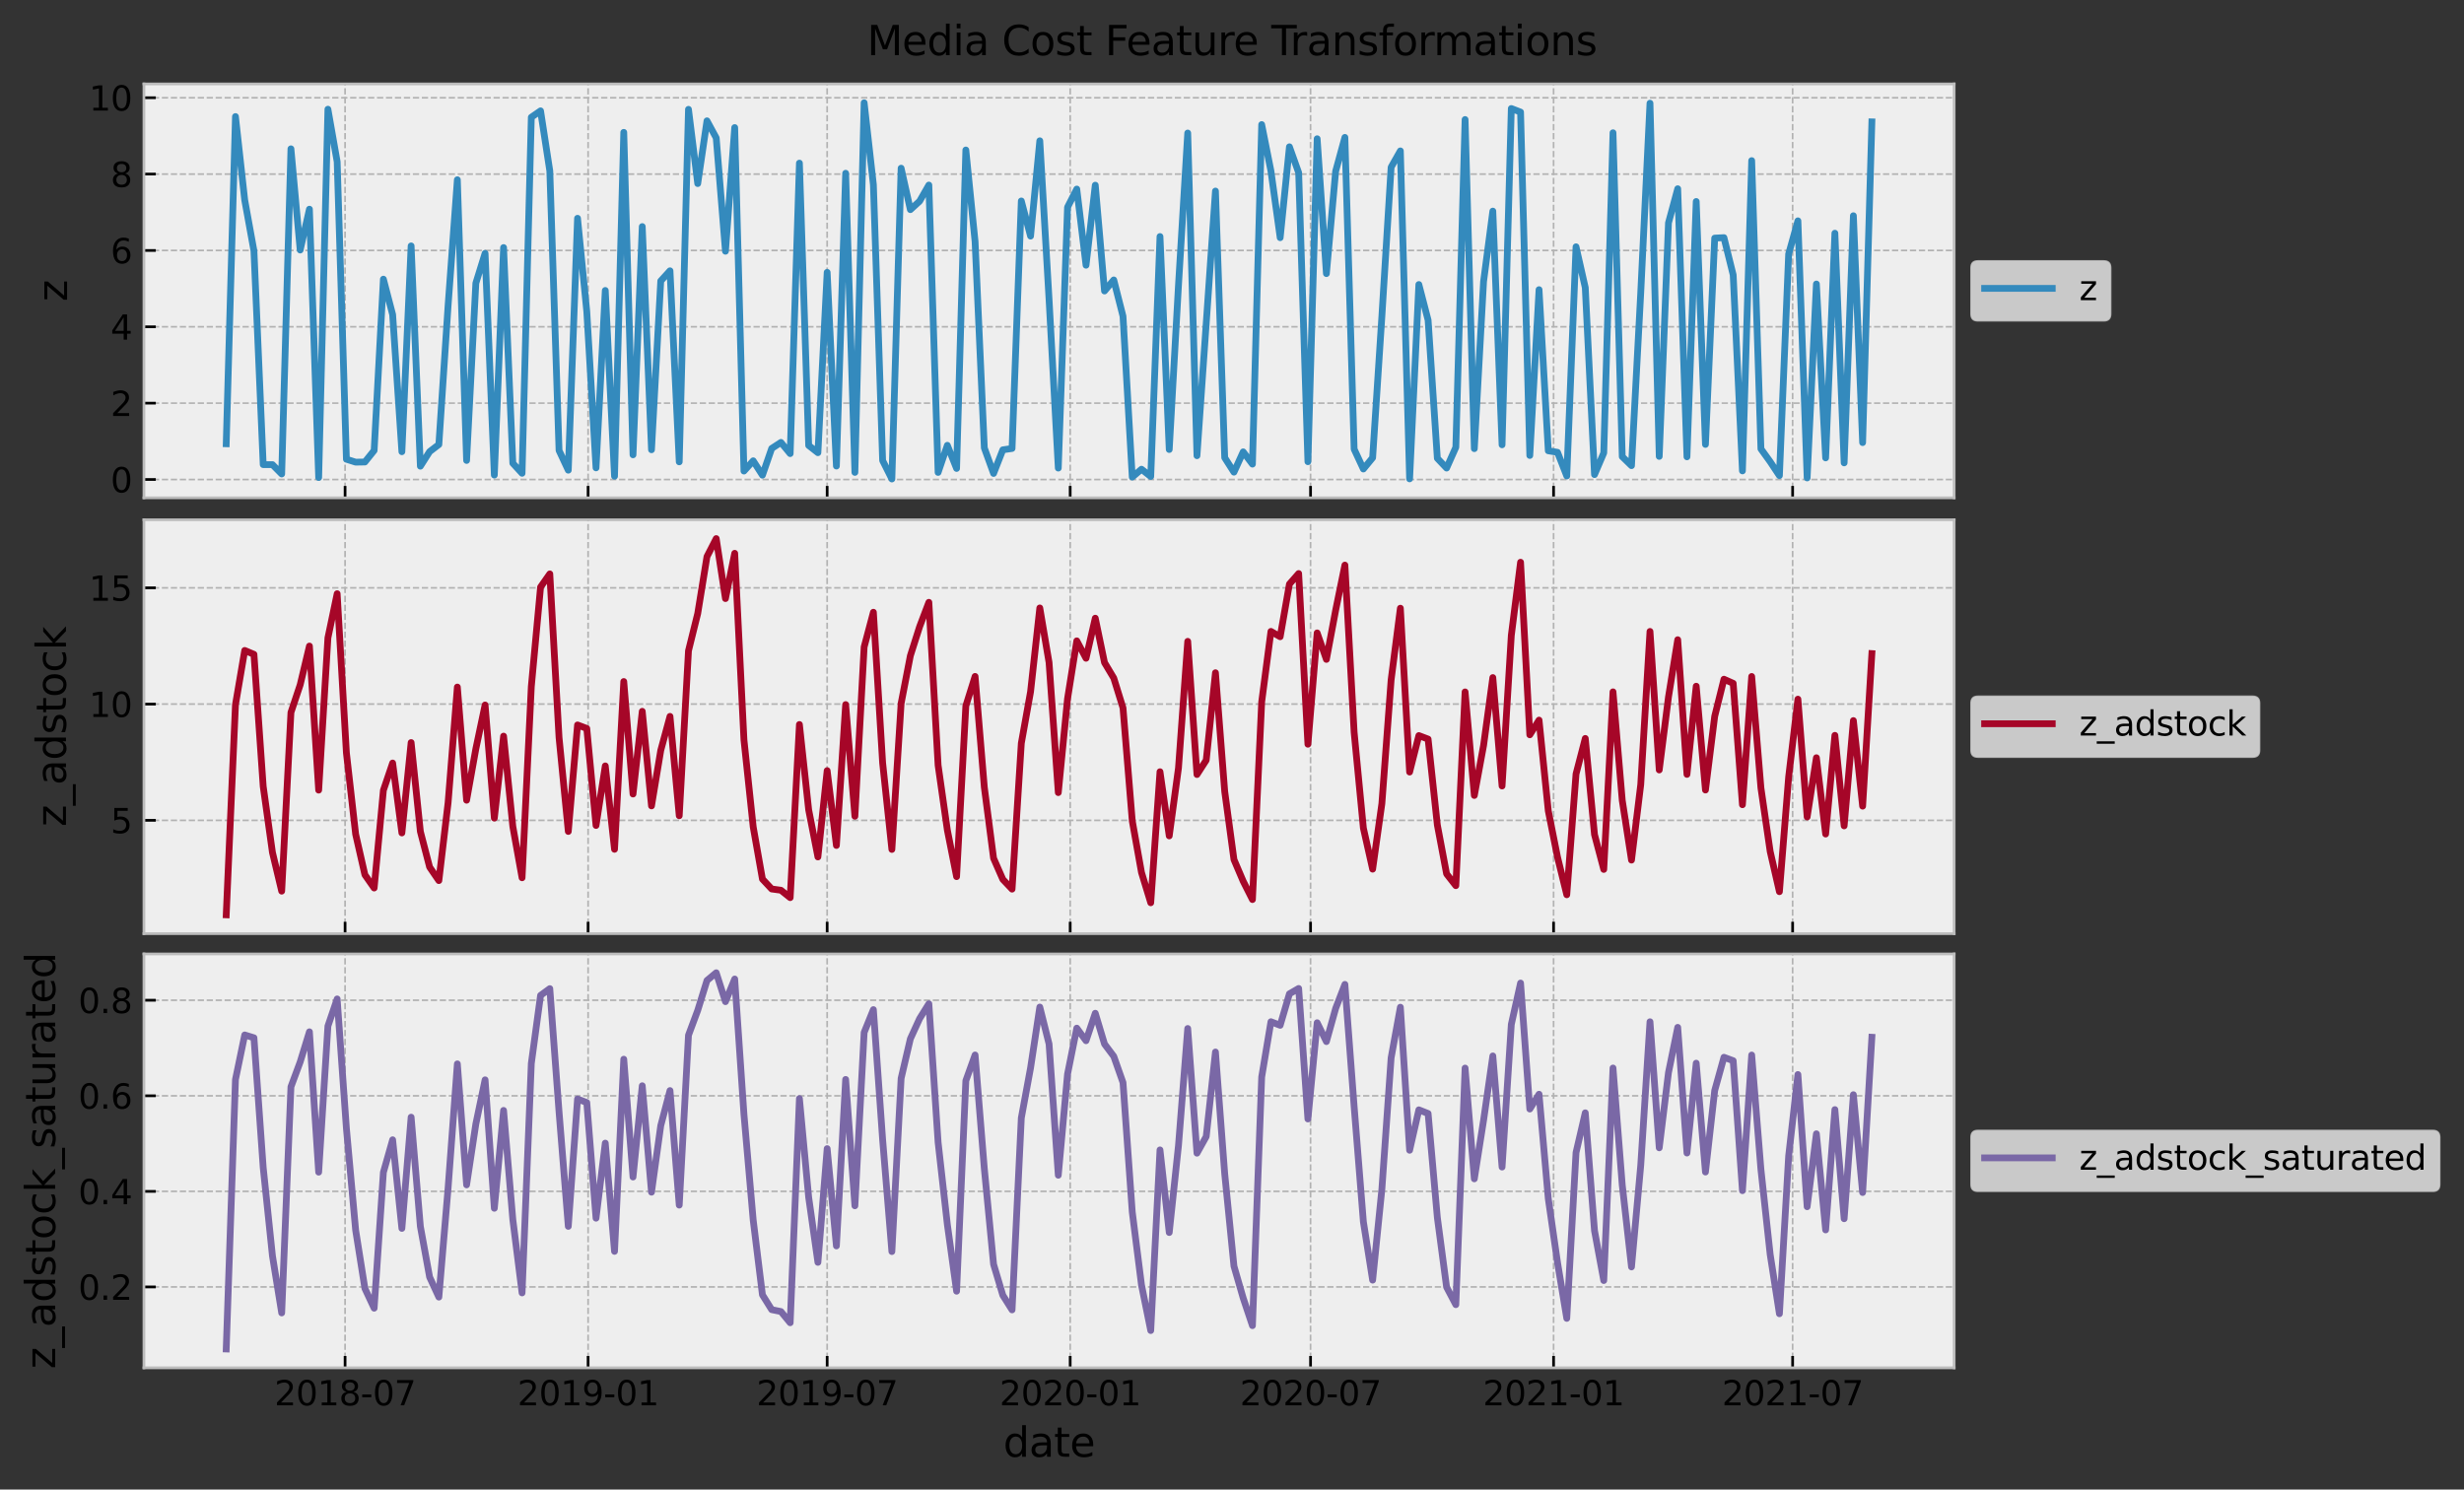 <?xml version="1.0" encoding="utf-8" standalone="no"?>
<!DOCTYPE svg PUBLIC "-//W3C//DTD SVG 1.1//EN"
  "http://www.w3.org/Graphics/SVG/1.1/DTD/svg11.dtd">
<svg xmlns:xlink="http://www.w3.org/1999/xlink" width="728.4pt" height="440.4pt" viewBox="0 0 728.4 440.4" xmlns="http://www.w3.org/2000/svg" version="1.1">
 <rect x="0" y="0" width="728.4" height="440.4" fill="#333333" stroke="none"/>
 <defs>
  <style type="text/css">*{stroke-linejoin: round; stroke-linecap: butt}</style>
 </defs>
 <g id="figure_1">
  <g id="patch_1">
   <path d="M 0 440.4 
L 728.4 440.4 
L 728.4 0 
L 0 0 
L 0 440.4 
z
" style="fill: none"/>
  </g>
  <g id="axes_1">
   <g id="patch_2">
    <path d="M 42.551 147.179 
L 577.681 147.179 
L 577.681 24.814 
L 42.551 24.814 
z
" style="fill: #eeeeee"/>
   </g>
   <g id="matplotlib.axis_1">
    <g id="xtick_1">
     <g id="line2d_1">
      <path d="M 102.014 147.179 
L 102.014 24.814 
" clip-path="url(#pcdb6c50b53)" style="fill: none; stroke-dasharray: 1.85,0.8; stroke-dashoffset: 0; stroke: #b2b2b2; stroke-width: 0.5"/>
     </g>
     <g id="line2d_2">
      <defs>
       <path id="m69b29962c4" d="M 0 0 
L 0 -3.5 
" style="stroke: #000000; stroke-width: 0.8"/>
      </defs>
      <g>
       <use xlink:href="#m69b29962c4" x="102.014" y="147.179" style="stroke: #000000; stroke-width: 0.8"/>
      </g>
     </g>
    </g>
    <g id="xtick_2">
     <g id="line2d_3">
      <path d="M 173.854 147.179 
L 173.854 24.814 
" clip-path="url(#pcdb6c50b53)" style="fill: none; stroke-dasharray: 1.85,0.8; stroke-dashoffset: 0; stroke: #b2b2b2; stroke-width: 0.5"/>
     </g>
     <g id="line2d_4">
      <g>
       <use xlink:href="#m69b29962c4" x="173.854" y="147.179" style="stroke: #000000; stroke-width: 0.8"/>
      </g>
     </g>
    </g>
    <g id="xtick_3">
     <g id="line2d_5">
      <path d="M 244.523 147.179 
L 244.523 24.814 
" clip-path="url(#pcdb6c50b53)" style="fill: none; stroke-dasharray: 1.85,0.8; stroke-dashoffset: 0; stroke: #b2b2b2; stroke-width: 0.5"/>
     </g>
     <g id="line2d_6">
      <g>
       <use xlink:href="#m69b29962c4" x="244.523" y="147.179" style="stroke: #000000; stroke-width: 0.8"/>
      </g>
     </g>
    </g>
    <g id="xtick_4">
     <g id="line2d_7">
      <path d="M 316.363 147.179 
L 316.363 24.814 
" clip-path="url(#pcdb6c50b53)" style="fill: none; stroke-dasharray: 1.85,0.8; stroke-dashoffset: 0; stroke: #b2b2b2; stroke-width: 0.5"/>
     </g>
     <g id="line2d_8">
      <g>
       <use xlink:href="#m69b29962c4" x="316.363" y="147.179" style="stroke: #000000; stroke-width: 0.8"/>
      </g>
     </g>
    </g>
    <g id="xtick_5">
     <g id="line2d_9">
      <path d="M 387.422 147.179 
L 387.422 24.814 
" clip-path="url(#pcdb6c50b53)" style="fill: none; stroke-dasharray: 1.85,0.8; stroke-dashoffset: 0; stroke: #b2b2b2; stroke-width: 0.5"/>
     </g>
     <g id="line2d_10">
      <g>
       <use xlink:href="#m69b29962c4" x="387.422" y="147.179" style="stroke: #000000; stroke-width: 0.8"/>
      </g>
     </g>
    </g>
    <g id="xtick_6">
     <g id="line2d_11">
      <path d="M 459.262 147.179 
L 459.262 24.814 
" clip-path="url(#pcdb6c50b53)" style="fill: none; stroke-dasharray: 1.85,0.8; stroke-dashoffset: 0; stroke: #b2b2b2; stroke-width: 0.5"/>
     </g>
     <g id="line2d_12">
      <g>
       <use xlink:href="#m69b29962c4" x="459.262" y="147.179" style="stroke: #000000; stroke-width: 0.8"/>
      </g>
     </g>
    </g>
    <g id="xtick_7">
     <g id="line2d_13">
      <path d="M 529.931 147.179 
L 529.931 24.814 
" clip-path="url(#pcdb6c50b53)" style="fill: none; stroke-dasharray: 1.85,0.8; stroke-dashoffset: 0; stroke: #b2b2b2; stroke-width: 0.5"/>
     </g>
     <g id="line2d_14">
      <g>
       <use xlink:href="#m69b29962c4" x="529.931" y="147.179" style="stroke: #000000; stroke-width: 0.8"/>
      </g>
     </g>
    </g>
   </g>
   <g id="matplotlib.axis_2">
    <g id="ytick_1">
     <g id="line2d_15">
      <path d="M 42.551 141.773 
L 577.681 141.773 
" clip-path="url(#pcdb6c50b53)" style="fill: none; stroke-dasharray: 1.85,0.8; stroke-dashoffset: 0; stroke: #b2b2b2; stroke-width: 0.5"/>
     </g>
     <g id="line2d_16">
      <defs>
       <path id="maa20c56d18" d="M 0 0 
L 3.5 0 
" style="stroke: #000000; stroke-width: 0.8"/>
      </defs>
      <g>
       <use xlink:href="#maa20c56d18" x="42.551" y="141.773" style="stroke: #000000; stroke-width: 0.8"/>
      </g>
     </g>
     <g id="text_1">
      <!-- 0 -->
      <g transform="translate(32.688 145.572)scale(0.1 -0.1)">
       <defs>
        <path id="DejaVuSans-30" d="M 2034 4250 
Q 1547 4250 1301 3770 
Q 1056 3291 1056 2328 
Q 1056 1369 1301 889 
Q 1547 409 2034 409 
Q 2525 409 2770 889 
Q 3016 1369 3016 2328 
Q 3016 3291 2770 3770 
Q 2525 4250 2034 4250 
z
M 2034 4750 
Q 2819 4750 3233 4129 
Q 3647 3509 3647 2328 
Q 3647 1150 3233 529 
Q 2819 -91 2034 -91 
Q 1250 -91 836 529 
Q 422 1150 422 2328 
Q 422 3509 836 4129 
Q 1250 4750 2034 4750 
z
" transform="scale(0.016)"/>
       </defs>
       <use xlink:href="#DejaVuSans-30"/>
      </g>
     </g>
    </g>
    <g id="ytick_2">
     <g id="line2d_17">
      <path d="M 42.551 119.197 
L 577.681 119.197 
" clip-path="url(#pcdb6c50b53)" style="fill: none; stroke-dasharray: 1.85,0.8; stroke-dashoffset: 0; stroke: #b2b2b2; stroke-width: 0.5"/>
     </g>
     <g id="line2d_18">
      <g>
       <use xlink:href="#maa20c56d18" x="42.551" y="119.197" style="stroke: #000000; stroke-width: 0.8"/>
      </g>
     </g>
     <g id="text_2">
      <!-- 2 -->
      <g transform="translate(32.688 122.997)scale(0.1 -0.1)">
       <defs>
        <path id="DejaVuSans-32" d="M 1228 531 
L 3431 531 
L 3431 0 
L 469 0 
L 469 531 
Q 828 903 1448 1529 
Q 2069 2156 2228 2338 
Q 2531 2678 2651 2914 
Q 2772 3150 2772 3378 
Q 2772 3750 2511 3984 
Q 2250 4219 1831 4219 
Q 1534 4219 1204 4116 
Q 875 4013 500 3803 
L 500 4441 
Q 881 4594 1212 4672 
Q 1544 4750 1819 4750 
Q 2544 4750 2975 4387 
Q 3406 4025 3406 3419 
Q 3406 3131 3298 2873 
Q 3191 2616 2906 2266 
Q 2828 2175 2409 1742 
Q 1991 1309 1228 531 
z
" transform="scale(0.016)"/>
       </defs>
       <use xlink:href="#DejaVuSans-32"/>
      </g>
     </g>
    </g>
    <g id="ytick_3">
     <g id="line2d_19">
      <path d="M 42.551 96.622 
L 577.681 96.622 
" clip-path="url(#pcdb6c50b53)" style="fill: none; stroke-dasharray: 1.85,0.8; stroke-dashoffset: 0; stroke: #b2b2b2; stroke-width: 0.5"/>
     </g>
     <g id="line2d_20">
      <g>
       <use xlink:href="#maa20c56d18" x="42.551" y="96.622" style="stroke: #000000; stroke-width: 0.8"/>
      </g>
     </g>
     <g id="text_3">
      <!-- 4 -->
      <g transform="translate(32.688 100.421)scale(0.1 -0.1)">
       <defs>
        <path id="DejaVuSans-34" d="M 2419 4116 
L 825 1625 
L 2419 1625 
L 2419 4116 
z
M 2253 4666 
L 3047 4666 
L 3047 1625 
L 3713 1625 
L 3713 1100 
L 3047 1100 
L 3047 0 
L 2419 0 
L 2419 1100 
L 313 1100 
L 313 1709 
L 2253 4666 
z
" transform="scale(0.016)"/>
       </defs>
       <use xlink:href="#DejaVuSans-34"/>
      </g>
     </g>
    </g>
    <g id="ytick_4">
     <g id="line2d_21">
      <path d="M 42.551 74.047 
L 577.681 74.047 
" clip-path="url(#pcdb6c50b53)" style="fill: none; stroke-dasharray: 1.85,0.8; stroke-dashoffset: 0; stroke: #b2b2b2; stroke-width: 0.5"/>
     </g>
     <g id="line2d_22">
      <g>
       <use xlink:href="#maa20c56d18" x="42.551" y="74.047" style="stroke: #000000; stroke-width: 0.8"/>
      </g>
     </g>
     <g id="text_4">
      <!-- 6 -->
      <g transform="translate(32.688 77.846)scale(0.1 -0.1)">
       <defs>
        <path id="DejaVuSans-36" d="M 2113 2584 
Q 1688 2584 1439 2293 
Q 1191 2003 1191 1497 
Q 1191 994 1439 701 
Q 1688 409 2113 409 
Q 2538 409 2786 701 
Q 3034 994 3034 1497 
Q 3034 2003 2786 2293 
Q 2538 2584 2113 2584 
z
M 3366 4563 
L 3366 3988 
Q 3128 4100 2886 4159 
Q 2644 4219 2406 4219 
Q 1781 4219 1451 3797 
Q 1122 3375 1075 2522 
Q 1259 2794 1537 2939 
Q 1816 3084 2150 3084 
Q 2853 3084 3261 2657 
Q 3669 2231 3669 1497 
Q 3669 778 3244 343 
Q 2819 -91 2113 -91 
Q 1303 -91 875 529 
Q 447 1150 447 2328 
Q 447 3434 972 4092 
Q 1497 4750 2381 4750 
Q 2619 4750 2861 4703 
Q 3103 4656 3366 4563 
z
" transform="scale(0.016)"/>
       </defs>
       <use xlink:href="#DejaVuSans-36"/>
      </g>
     </g>
    </g>
    <g id="ytick_5">
     <g id="line2d_23">
      <path d="M 42.551 51.471 
L 577.681 51.471 
" clip-path="url(#pcdb6c50b53)" style="fill: none; stroke-dasharray: 1.85,0.8; stroke-dashoffset: 0; stroke: #b2b2b2; stroke-width: 0.5"/>
     </g>
     <g id="line2d_24">
      <g>
       <use xlink:href="#maa20c56d18" x="42.551" y="51.471" style="stroke: #000000; stroke-width: 0.8"/>
      </g>
     </g>
     <g id="text_5">
      <!-- 8 -->
      <g transform="translate(32.688 55.271)scale(0.1 -0.1)">
       <defs>
        <path id="DejaVuSans-38" d="M 2034 2216 
Q 1584 2216 1326 1975 
Q 1069 1734 1069 1313 
Q 1069 891 1326 650 
Q 1584 409 2034 409 
Q 2484 409 2743 651 
Q 3003 894 3003 1313 
Q 3003 1734 2745 1975 
Q 2488 2216 2034 2216 
z
M 1403 2484 
Q 997 2584 770 2862 
Q 544 3141 544 3541 
Q 544 4100 942 4425 
Q 1341 4750 2034 4750 
Q 2731 4750 3128 4425 
Q 3525 4100 3525 3541 
Q 3525 3141 3298 2862 
Q 3072 2584 2669 2484 
Q 3125 2378 3379 2068 
Q 3634 1759 3634 1313 
Q 3634 634 3220 271 
Q 2806 -91 2034 -91 
Q 1263 -91 848 271 
Q 434 634 434 1313 
Q 434 1759 690 2068 
Q 947 2378 1403 2484 
z
M 1172 3481 
Q 1172 3119 1398 2916 
Q 1625 2713 2034 2713 
Q 2441 2713 2670 2916 
Q 2900 3119 2900 3481 
Q 2900 3844 2670 4047 
Q 2441 4250 2034 4250 
Q 1625 4250 1398 4047 
Q 1172 3844 1172 3481 
z
" transform="scale(0.016)"/>
       </defs>
       <use xlink:href="#DejaVuSans-38"/>
      </g>
     </g>
    </g>
    <g id="ytick_6">
     <g id="line2d_25">
      <path d="M 42.551 28.896 
L 577.681 28.896 
" clip-path="url(#pcdb6c50b53)" style="fill: none; stroke-dasharray: 1.85,0.8; stroke-dashoffset: 0; stroke: #b2b2b2; stroke-width: 0.5"/>
     </g>
     <g id="line2d_26">
      <g>
       <use xlink:href="#maa20c56d18" x="42.551" y="28.896" style="stroke: #000000; stroke-width: 0.8"/>
      </g>
     </g>
     <g id="text_6">
      <!-- 10 -->
      <g transform="translate(26.326 32.695)scale(0.1 -0.1)">
       <defs>
        <path id="DejaVuSans-31" d="M 794 531 
L 1825 531 
L 1825 4091 
L 703 3866 
L 703 4441 
L 1819 4666 
L 2450 4666 
L 2450 531 
L 3481 531 
L 3481 0 
L 794 0 
L 794 531 
z
" transform="scale(0.016)"/>
       </defs>
       <use xlink:href="#DejaVuSans-31"/>
       <use xlink:href="#DejaVuSans-30" x="63.623"/>
      </g>
     </g>
    </g>
    <g id="text_7">
     <!-- z -->
     <g transform="translate(19.83 89.146)rotate(-90)scale(0.12 -0.12)">
      <defs>
       <path id="DejaVuSans-7a" d="M 353 3500 
L 3084 3500 
L 3084 2975 
L 922 459 
L 3084 459 
L 3084 0 
L 275 0 
L 275 525 
L 2438 3041 
L 353 3041 
L 353 3500 
z
" transform="scale(0.016)"/>
      </defs>
      <use xlink:href="#DejaVuSans-7a"/>
     </g>
    </g>
   </g>
   <g id="line2d_27">
    <path d="M 66.875 131.204 
L 69.608 34.459 
L 72.341 59.148 
L 75.074 74.198 
L 77.807 137.37 
L 80.54 137.371 
L 83.273 140.134 
L 86.006 44.002 
L 88.739 73.921 
L 91.472 61.848 
L 94.205 141.192 
L 96.938 32.293 
L 99.671 47.809 
L 102.404 135.781 
L 105.137 136.642 
L 107.87 136.597 
L 110.603 133.187 
L 113.336 82.54 
L 116.07 93.016 
L 118.803 133.554 
L 121.536 72.709 
L 124.269 137.836 
L 127.002 133.529 
L 129.735 131.434 
L 132.468 90.293 
L 135.201 53.145 
L 137.934 136.138 
L 140.667 83.728 
L 143.4 74.903 
L 146.133 140.462 
L 148.866 73.195 
L 151.599 136.961 
L 154.332 139.937 
L 157.065 34.666 
L 159.798 32.775 
L 162.531 50.524 
L 165.264 133.177 
L 167.997 139.017 
L 170.73 64.539 
L 173.463 92.09 
L 176.197 138.329 
L 178.93 85.879 
L 181.663 140.802 
L 184.396 39.132 
L 187.129 134.47 
L 189.862 66.989 
L 192.595 132.977 
L 195.328 83.069 
L 198.061 80.062 
L 200.794 136.556 
L 203.527 32.329 
L 206.26 54.278 
L 208.993 35.725 
L 211.726 40.768 
L 214.459 74.284 
L 217.192 37.715 
L 219.925 139.276 
L 222.658 136.242 
L 225.391 140.496 
L 228.124 132.592 
L 230.857 130.805 
L 233.59 134.115 
L 236.323 48.228 
L 239.057 131.705 
L 241.79 133.845 
L 244.523 80.515 
L 247.256 137.796 
L 249.989 51.223 
L 252.722 139.669 
L 255.455 30.376 
L 258.188 54.604 
L 260.921 136.165 
L 263.654 141.617 
L 266.387 49.726 
L 269.12 61.985 
L 271.853 59.485 
L 274.586 54.714 
L 277.319 139.683 
L 280.052 131.657 
L 282.785 138.503 
L 285.518 44.349 
L 288.251 71.417 
L 290.984 132.435 
L 293.717 139.979 
L 296.45 132.997 
L 299.184 132.596 
L 301.917 59.417 
L 304.65 69.807 
L 307.383 41.627 
L 310.116 88.471 
L 312.849 138.398 
L 315.582 61.264 
L 318.315 55.898 
L 321.048 78.418 
L 323.781 54.749 
L 326.514 86.035 
L 329.247 82.768 
L 331.98 93.513 
L 334.713 141.055 
L 337.446 138.728 
L 340.179 140.886 
L 342.912 69.937 
L 345.645 132.902 
L 348.378 84.367 
L 351.111 39.33 
L 353.844 134.738 
L 359.311 56.489 
L 362.044 135.316 
L 364.777 139.6 
L 367.51 133.596 
L 370.243 137.223 
L 372.976 36.832 
L 375.709 50.555 
L 378.442 70.276 
L 381.175 43.405 
L 383.908 51.057 
L 386.641 136.508 
L 389.374 41.024 
L 392.107 80.894 
L 394.84 50.632 
L 397.573 40.625 
L 400.306 132.799 
L 403.039 138.667 
L 405.772 135.341 
L 408.505 93.562 
L 411.238 49.438 
L 413.971 44.616 
L 416.704 141.577 
L 419.437 84.121 
L 422.171 94.657 
L 424.904 135.505 
L 427.637 138.39 
L 430.37 132.246 
L 433.103 35.34 
L 435.836 132.652 
L 438.569 83.213 
L 441.302 62.418 
L 444.035 131.511 
L 446.768 32.081 
L 449.501 33.135 
L 452.234 134.668 
L 454.967 85.645 
L 457.7 133.282 
L 460.433 133.735 
L 463.166 140.732 
L 465.899 72.967 
L 468.632 85.032 
L 471.365 140.32 
L 474.098 133.91 
L 476.831 39.251 
L 479.564 135.012 
L 482.298 137.684 
L 485.031 86.525 
L 487.764 30.516 
L 490.497 134.942 
L 493.23 65.904 
L 495.963 55.804 
L 498.696 135.067 
L 501.429 59.574 
L 504.162 131.394 
L 506.895 70.4 
L 509.628 70.262 
L 512.361 81.296 
L 515.094 139.225 
L 517.827 47.487 
L 520.56 132.721 
L 523.293 136.509 
L 526.026 140.622 
L 528.759 75.075 
L 531.492 65.292 
L 534.225 141.305 
L 536.958 83.969 
L 539.691 135.381 
L 542.424 68.948 
L 545.158 136.852 
L 547.891 63.782 
L 550.624 130.859 
L 553.357 36.038 
L 553.357 36.038 
" clip-path="url(#pcdb6c50b53)" style="fill: none; stroke: #348abd; stroke-width: 2; stroke-linecap: square"/>
   </g>
   <g id="patch_3">
    <path d="M 42.551 147.179 
L 42.551 24.814 
" style="fill: none; stroke: #bcbcbc; stroke-width: 0.8; stroke-linejoin: miter; stroke-linecap: square"/>
   </g>
   <g id="patch_4">
    <path d="M 577.681 147.179 
L 577.681 24.814 
" style="fill: none; stroke: #bcbcbc; stroke-width: 0.8; stroke-linejoin: miter; stroke-linecap: square"/>
   </g>
   <g id="patch_5">
    <path d="M 42.551 147.179 
L 577.681 147.179 
" style="fill: none; stroke: #bcbcbc; stroke-width: 0.8; stroke-linejoin: miter; stroke-linecap: square"/>
   </g>
   <g id="patch_6">
    <path d="M 42.551 24.814 
L 577.681 24.814 
" style="fill: none; stroke: #bcbcbc; stroke-width: 0.8; stroke-linejoin: miter; stroke-linecap: square"/>
   </g>
   <g id="legend_1">
    <g id="patch_7">
     <path d="M 584.681 94.836 
L 621.929 94.836 
Q 623.929 94.836 623.929 92.836 
L 623.929 79.158 
Q 623.929 77.158 621.929 77.158 
L 584.681 77.158 
Q 582.681 77.158 582.681 79.158 
L 582.681 92.836 
Q 582.681 94.836 584.681 94.836 
z
" style="fill: #eeeeee; opacity: 0.8; stroke: #cccccc; stroke-width: 0.5; stroke-linejoin: miter"/>
    </g>
    <g id="line2d_28">
     <path d="M 586.681 85.256 
L 596.681 85.256 
L 606.681 85.256 
" style="fill: none; stroke: #348abd; stroke-width: 2; stroke-linecap: square"/>
    </g>
    <g id="text_8">
     <!-- z -->
     <g transform="translate(614.681 88.756)scale(0.1 -0.1)">
      <use xlink:href="#DejaVuSans-7a"/>
     </g>
    </g>
   </g>
  </g>
  <g id="axes_2">
   <g id="patch_8">
    <path d="M 42.551 276.042 
L 577.681 276.042 
L 577.681 153.678 
L 42.551 153.678 
z
" style="fill: #eeeeee"/>
   </g>
   <g id="matplotlib.axis_3">
    <g id="xtick_8">
     <g id="line2d_29">
      <path d="M 102.014 276.042 
L 102.014 153.678 
" clip-path="url(#p2f4ea281b1)" style="fill: none; stroke-dasharray: 1.85,0.8; stroke-dashoffset: 0; stroke: #b2b2b2; stroke-width: 0.5"/>
     </g>
     <g id="line2d_30">
      <g>
       <use xlink:href="#m69b29962c4" x="102.014" y="276.042" style="stroke: #000000; stroke-width: 0.8"/>
      </g>
     </g>
    </g>
    <g id="xtick_9">
     <g id="line2d_31">
      <path d="M 173.854 276.042 
L 173.854 153.678 
" clip-path="url(#p2f4ea281b1)" style="fill: none; stroke-dasharray: 1.85,0.8; stroke-dashoffset: 0; stroke: #b2b2b2; stroke-width: 0.5"/>
     </g>
     <g id="line2d_32">
      <g>
       <use xlink:href="#m69b29962c4" x="173.854" y="276.042" style="stroke: #000000; stroke-width: 0.8"/>
      </g>
     </g>
    </g>
    <g id="xtick_10">
     <g id="line2d_33">
      <path d="M 244.523 276.042 
L 244.523 153.678 
" clip-path="url(#p2f4ea281b1)" style="fill: none; stroke-dasharray: 1.85,0.8; stroke-dashoffset: 0; stroke: #b2b2b2; stroke-width: 0.5"/>
     </g>
     <g id="line2d_34">
      <g>
       <use xlink:href="#m69b29962c4" x="244.523" y="276.042" style="stroke: #000000; stroke-width: 0.8"/>
      </g>
     </g>
    </g>
    <g id="xtick_11">
     <g id="line2d_35">
      <path d="M 316.363 276.042 
L 316.363 153.678 
" clip-path="url(#p2f4ea281b1)" style="fill: none; stroke-dasharray: 1.85,0.8; stroke-dashoffset: 0; stroke: #b2b2b2; stroke-width: 0.5"/>
     </g>
     <g id="line2d_36">
      <g>
       <use xlink:href="#m69b29962c4" x="316.363" y="276.042" style="stroke: #000000; stroke-width: 0.8"/>
      </g>
     </g>
    </g>
    <g id="xtick_12">
     <g id="line2d_37">
      <path d="M 387.422 276.042 
L 387.422 153.678 
" clip-path="url(#p2f4ea281b1)" style="fill: none; stroke-dasharray: 1.85,0.8; stroke-dashoffset: 0; stroke: #b2b2b2; stroke-width: 0.5"/>
     </g>
     <g id="line2d_38">
      <g>
       <use xlink:href="#m69b29962c4" x="387.422" y="276.042" style="stroke: #000000; stroke-width: 0.8"/>
      </g>
     </g>
    </g>
    <g id="xtick_13">
     <g id="line2d_39">
      <path d="M 459.262 276.042 
L 459.262 153.678 
" clip-path="url(#p2f4ea281b1)" style="fill: none; stroke-dasharray: 1.85,0.8; stroke-dashoffset: 0; stroke: #b2b2b2; stroke-width: 0.5"/>
     </g>
     <g id="line2d_40">
      <g>
       <use xlink:href="#m69b29962c4" x="459.262" y="276.042" style="stroke: #000000; stroke-width: 0.8"/>
      </g>
     </g>
    </g>
    <g id="xtick_14">
     <g id="line2d_41">
      <path d="M 529.931 276.042 
L 529.931 153.678 
" clip-path="url(#p2f4ea281b1)" style="fill: none; stroke-dasharray: 1.85,0.8; stroke-dashoffset: 0; stroke: #b2b2b2; stroke-width: 0.5"/>
     </g>
     <g id="line2d_42">
      <g>
       <use xlink:href="#m69b29962c4" x="529.931" y="276.042" style="stroke: #000000; stroke-width: 0.8"/>
      </g>
     </g>
    </g>
   </g>
   <g id="matplotlib.axis_4">
    <g id="ytick_7">
     <g id="line2d_43">
      <path d="M 42.551 242.546 
L 577.681 242.546 
" clip-path="url(#p2f4ea281b1)" style="fill: none; stroke-dasharray: 1.85,0.8; stroke-dashoffset: 0; stroke: #b2b2b2; stroke-width: 0.5"/>
     </g>
     <g id="line2d_44">
      <g>
       <use xlink:href="#maa20c56d18" x="42.551" y="242.546" style="stroke: #000000; stroke-width: 0.8"/>
      </g>
     </g>
     <g id="text_9">
      <!-- 5 -->
      <g transform="translate(32.688 246.345)scale(0.1 -0.1)">
       <defs>
        <path id="DejaVuSans-35" d="M 691 4666 
L 3169 4666 
L 3169 4134 
L 1269 4134 
L 1269 2991 
Q 1406 3038 1543 3061 
Q 1681 3084 1819 3084 
Q 2600 3084 3056 2656 
Q 3513 2228 3513 1497 
Q 3513 744 3044 326 
Q 2575 -91 1722 -91 
Q 1428 -91 1123 -41 
Q 819 9 494 109 
L 494 744 
Q 775 591 1075 516 
Q 1375 441 1709 441 
Q 2250 441 2565 725 
Q 2881 1009 2881 1497 
Q 2881 1984 2565 2268 
Q 2250 2553 1709 2553 
Q 1456 2553 1204 2497 
Q 953 2441 691 2322 
L 691 4666 
z
" transform="scale(0.016)"/>
       </defs>
       <use xlink:href="#DejaVuSans-35"/>
      </g>
     </g>
    </g>
    <g id="ytick_8">
     <g id="line2d_45">
      <path d="M 42.551 208.175 
L 577.681 208.175 
" clip-path="url(#p2f4ea281b1)" style="fill: none; stroke-dasharray: 1.85,0.8; stroke-dashoffset: 0; stroke: #b2b2b2; stroke-width: 0.5"/>
     </g>
     <g id="line2d_46">
      <g>
       <use xlink:href="#maa20c56d18" x="42.551" y="208.175" style="stroke: #000000; stroke-width: 0.8"/>
      </g>
     </g>
     <g id="text_10">
      <!-- 10 -->
      <g transform="translate(26.326 211.974)scale(0.1 -0.1)">
       <use xlink:href="#DejaVuSans-31"/>
       <use xlink:href="#DejaVuSans-30" x="63.623"/>
      </g>
     </g>
    </g>
    <g id="ytick_9">
     <g id="line2d_47">
      <path d="M 42.551 173.804 
L 577.681 173.804 
" clip-path="url(#p2f4ea281b1)" style="fill: none; stroke-dasharray: 1.85,0.8; stroke-dashoffset: 0; stroke: #b2b2b2; stroke-width: 0.5"/>
     </g>
     <g id="line2d_48">
      <g>
       <use xlink:href="#maa20c56d18" x="42.551" y="173.804" style="stroke: #000000; stroke-width: 0.8"/>
      </g>
     </g>
     <g id="text_11">
      <!-- 15 -->
      <g transform="translate(26.326 177.604)scale(0.1 -0.1)">
       <use xlink:href="#DejaVuSans-31"/>
       <use xlink:href="#DejaVuSans-35" x="63.623"/>
      </g>
     </g>
    </g>
    <g id="text_12">
     <!-- z_adstock -->
     <g transform="translate(19.496 244.418)rotate(-90)scale(0.12 -0.12)">
      <defs>
       <path id="DejaVuSans-5f" d="M 3263 -1063 
L 3263 -1509 
L -63 -1509 
L -63 -1063 
L 3263 -1063 
z
" transform="scale(0.016)"/>
       <path id="DejaVuSans-61" d="M 2194 1759 
Q 1497 1759 1228 1600 
Q 959 1441 959 1056 
Q 959 750 1161 570 
Q 1363 391 1709 391 
Q 2188 391 2477 730 
Q 2766 1069 2766 1631 
L 2766 1759 
L 2194 1759 
z
M 3341 1997 
L 3341 0 
L 2766 0 
L 2766 531 
Q 2569 213 2275 61 
Q 1981 -91 1556 -91 
Q 1019 -91 701 211 
Q 384 513 384 1019 
Q 384 1609 779 1909 
Q 1175 2209 1959 2209 
L 2766 2209 
L 2766 2266 
Q 2766 2663 2505 2880 
Q 2244 3097 1772 3097 
Q 1472 3097 1187 3025 
Q 903 2953 641 2809 
L 641 3341 
Q 956 3463 1253 3523 
Q 1550 3584 1831 3584 
Q 2591 3584 2966 3190 
Q 3341 2797 3341 1997 
z
" transform="scale(0.016)"/>
       <path id="DejaVuSans-64" d="M 2906 2969 
L 2906 4863 
L 3481 4863 
L 3481 0 
L 2906 0 
L 2906 525 
Q 2725 213 2448 61 
Q 2172 -91 1784 -91 
Q 1150 -91 751 415 
Q 353 922 353 1747 
Q 353 2572 751 3078 
Q 1150 3584 1784 3584 
Q 2172 3584 2448 3432 
Q 2725 3281 2906 2969 
z
M 947 1747 
Q 947 1113 1208 752 
Q 1469 391 1925 391 
Q 2381 391 2643 752 
Q 2906 1113 2906 1747 
Q 2906 2381 2643 2742 
Q 2381 3103 1925 3103 
Q 1469 3103 1208 2742 
Q 947 2381 947 1747 
z
" transform="scale(0.016)"/>
       <path id="DejaVuSans-73" d="M 2834 3397 
L 2834 2853 
Q 2591 2978 2328 3040 
Q 2066 3103 1784 3103 
Q 1356 3103 1142 2972 
Q 928 2841 928 2578 
Q 928 2378 1081 2264 
Q 1234 2150 1697 2047 
L 1894 2003 
Q 2506 1872 2764 1633 
Q 3022 1394 3022 966 
Q 3022 478 2636 193 
Q 2250 -91 1575 -91 
Q 1294 -91 989 -36 
Q 684 19 347 128 
L 347 722 
Q 666 556 975 473 
Q 1284 391 1588 391 
Q 1994 391 2212 530 
Q 2431 669 2431 922 
Q 2431 1156 2273 1281 
Q 2116 1406 1581 1522 
L 1381 1569 
Q 847 1681 609 1914 
Q 372 2147 372 2553 
Q 372 3047 722 3315 
Q 1072 3584 1716 3584 
Q 2034 3584 2315 3537 
Q 2597 3491 2834 3397 
z
" transform="scale(0.016)"/>
       <path id="DejaVuSans-74" d="M 1172 4494 
L 1172 3500 
L 2356 3500 
L 2356 3053 
L 1172 3053 
L 1172 1153 
Q 1172 725 1289 603 
Q 1406 481 1766 481 
L 2356 481 
L 2356 0 
L 1766 0 
Q 1100 0 847 248 
Q 594 497 594 1153 
L 594 3053 
L 172 3053 
L 172 3500 
L 594 3500 
L 594 4494 
L 1172 4494 
z
" transform="scale(0.016)"/>
       <path id="DejaVuSans-6f" d="M 1959 3097 
Q 1497 3097 1228 2736 
Q 959 2375 959 1747 
Q 959 1119 1226 758 
Q 1494 397 1959 397 
Q 2419 397 2687 759 
Q 2956 1122 2956 1747 
Q 2956 2369 2687 2733 
Q 2419 3097 1959 3097 
z
M 1959 3584 
Q 2709 3584 3137 3096 
Q 3566 2609 3566 1747 
Q 3566 888 3137 398 
Q 2709 -91 1959 -91 
Q 1206 -91 779 398 
Q 353 888 353 1747 
Q 353 2609 779 3096 
Q 1206 3584 1959 3584 
z
" transform="scale(0.016)"/>
       <path id="DejaVuSans-63" d="M 3122 3366 
L 3122 2828 
Q 2878 2963 2633 3030 
Q 2388 3097 2138 3097 
Q 1578 3097 1268 2742 
Q 959 2388 959 1747 
Q 959 1106 1268 751 
Q 1578 397 2138 397 
Q 2388 397 2633 464 
Q 2878 531 3122 666 
L 3122 134 
Q 2881 22 2623 -34 
Q 2366 -91 2075 -91 
Q 1284 -91 818 406 
Q 353 903 353 1747 
Q 353 2603 823 3093 
Q 1294 3584 2113 3584 
Q 2378 3584 2631 3529 
Q 2884 3475 3122 3366 
z
" transform="scale(0.016)"/>
       <path id="DejaVuSans-6b" d="M 581 4863 
L 1159 4863 
L 1159 1991 
L 2875 3500 
L 3609 3500 
L 1753 1863 
L 3688 0 
L 2938 0 
L 1159 1709 
L 1159 0 
L 581 0 
L 581 4863 
z
" transform="scale(0.016)"/>
      </defs>
      <use xlink:href="#DejaVuSans-7a"/>
      <use xlink:href="#DejaVuSans-5f" x="52.49"/>
      <use xlink:href="#DejaVuSans-61" x="102.49"/>
      <use xlink:href="#DejaVuSans-64" x="163.77"/>
      <use xlink:href="#DejaVuSans-73" x="227.246"/>
      <use xlink:href="#DejaVuSans-74" x="279.346"/>
      <use xlink:href="#DejaVuSans-6f" x="318.555"/>
      <use xlink:href="#DejaVuSans-63" x="379.736"/>
      <use xlink:href="#DejaVuSans-6b" x="434.717"/>
     </g>
    </g>
   </g>
   <g id="line2d_49">
    <path d="M 66.875 270.48 
L 69.608 208.345 
L 72.341 192.312 
L 75.074 193.462 
L 77.807 232.508 
L 80.54 252.032 
L 83.273 263.476 
L 86.006 210.654 
L 88.739 202.464 
L 91.472 191.016 
L 94.205 233.613 
L 96.938 188.592 
L 99.671 175.532 
L 102.404 222.591 
L 105.137 246.642 
L 107.87 258.638 
L 110.603 262.549 
L 113.336 233.661 
L 116.07 225.597 
L 118.803 246.267 
L 121.536 219.542 
L 124.269 245.844 
L 127.002 256.36 
L 129.735 260.359 
L 132.468 237.301 
L 135.201 203.135 
L 137.934 236.596 
L 140.667 221.408 
L 143.4 208.44 
L 146.133 241.889 
L 148.866 217.647 
L 151.599 244.353 
L 154.332 259.527 
L 157.065 202.995 
L 159.798 173.578 
L 162.531 169.678 
L 165.264 218.07 
L 167.997 245.828 
L 170.73 214.338 
L 173.463 215.379 
L 176.197 244.061 
L 178.93 226.45 
L 181.663 251.103 
L 184.396 201.502 
L 187.129 234.763 
L 189.862 210.313 
L 192.595 238.274 
L 195.328 221.859 
L 198.061 211.807 
L 200.794 241.186 
L 203.527 192.412 
L 206.26 181.388 
L 208.993 164.57 
L 211.726 159.24 
L 214.459 176.978 
L 217.192 163.591 
L 219.925 218.735 
L 222.658 244.469 
L 225.391 259.917 
L 228.124 262.835 
L 230.857 263.206 
L 233.59 265.399 
L 236.323 214.205 
L 239.057 239.443 
L 241.79 253.368 
L 244.523 227.852 
L 247.256 249.973 
L 249.989 208.316 
L 252.722 241.336 
L 255.455 191.287 
L 258.188 181.017 
L 260.921 225.553 
L 263.654 251.142 
L 266.387 207.974 
L 269.12 193.869 
L 271.853 185.281 
L 274.586 178.082 
L 277.319 226.236 
L 280.052 245.417 
L 282.785 259.189 
L 285.518 208.722 
L 288.251 199.989 
L 290.984 232.78 
L 293.717 253.757 
L 296.45 259.993 
L 299.184 262.88 
L 301.917 219.756 
L 304.65 204.522 
L 307.383 179.744 
L 310.116 195.87 
L 312.849 234.34 
L 315.582 206.599 
L 318.315 189.475 
L 321.048 194.623 
L 323.781 182.774 
L 326.514 195.901 
L 329.247 200.477 
L 331.98 209.308 
L 334.713 242.688 
L 337.446 257.959 
L 340.179 266.913 
L 342.912 228.175 
L 345.645 247.144 
L 348.378 227.082 
L 351.111 189.625 
L 353.844 228.996 
L 356.577 224.759 
L 359.311 198.908 
L 362.044 233.989 
L 364.777 254.138 
L 367.51 260.548 
L 370.243 265.962 
L 372.976 207.531 
L 375.709 186.683 
L 378.442 188.26 
L 381.175 172.691 
L 383.908 169.573 
L 386.641 220.04 
L 389.374 187.129 
L 392.107 194.96 
L 394.84 180.435 
L 397.573 167.077 
L 400.306 216.533 
L 403.039 244.835 
L 405.772 256.974 
L 408.505 237.599 
L 411.238 201.037 
L 413.971 179.823 
L 416.704 228.264 
L 419.437 217.482 
L 422.171 218.521 
L 424.904 243.911 
L 427.637 258.368 
L 430.37 261.855 
L 433.103 204.57 
L 435.836 235.19 
L 438.569 220.392 
L 441.302 200.335 
L 444.035 232.39 
L 446.768 187.866 
L 449.501 166.231 
L 452.234 217.256 
L 454.967 212.912 
L 457.7 239.745 
L 460.433 253.436 
L 463.166 264.544 
L 465.899 228.844 
L 468.632 218.327 
L 471.365 246.746 
L 474.098 257.055 
L 476.831 204.552 
L 479.564 236.634 
L 482.298 254.301 
L 485.031 231.964 
L 487.764 186.694 
L 490.497 227.647 
L 493.23 206.079 
L 495.963 189.143 
L 498.696 228.956 
L 501.429 202.886 
L 504.162 233.581 
L 506.895 211.785 
L 509.628 200.816 
L 512.361 202.037 
L 515.094 237.926 
L 517.827 200.01 
L 520.56 232.967 
L 523.293 251.738 
L 526.026 263.638 
L 528.759 229.671 
L 531.492 206.718 
L 534.225 241.545 
L 536.958 224.03 
L 539.691 246.592 
L 542.424 217.415 
L 545.158 244.178 
L 547.891 213.052 
L 550.624 238.352 
L 553.357 193.243 
L 553.357 193.243 
" clip-path="url(#p2f4ea281b1)" style="fill: none; stroke: #a60628; stroke-width: 2; stroke-linecap: square"/>
   </g>
   <g id="patch_9">
    <path d="M 42.551 276.042 
L 42.551 153.678 
" style="fill: none; stroke: #bcbcbc; stroke-width: 0.8; stroke-linejoin: miter; stroke-linecap: square"/>
   </g>
   <g id="patch_10">
    <path d="M 577.681 276.042 
L 577.681 153.678 
" style="fill: none; stroke: #bcbcbc; stroke-width: 0.8; stroke-linejoin: miter; stroke-linecap: square"/>
   </g>
   <g id="patch_11">
    <path d="M 42.551 276.042 
L 577.681 276.042 
" style="fill: none; stroke: #bcbcbc; stroke-width: 0.8; stroke-linejoin: miter; stroke-linecap: square"/>
   </g>
   <g id="patch_12">
    <path d="M 42.551 153.678 
L 577.681 153.678 
" style="fill: none; stroke: #bcbcbc; stroke-width: 0.8; stroke-linejoin: miter; stroke-linecap: square"/>
   </g>
   <g id="legend_2">
    <g id="patch_13">
     <path d="M 584.681 223.838 
L 665.943 223.838 
Q 667.943 223.838 667.943 221.838 
L 667.943 207.882 
Q 667.943 205.882 665.943 205.882 
L 584.681 205.882 
Q 582.681 205.882 582.681 207.882 
L 582.681 221.838 
Q 582.681 223.838 584.681 223.838 
z
" style="fill: #eeeeee; opacity: 0.8; stroke: #cccccc; stroke-width: 0.5; stroke-linejoin: miter"/>
    </g>
    <g id="line2d_50">
     <path d="M 586.681 213.98 
L 596.681 213.98 
L 606.681 213.98 
" style="fill: none; stroke: #a60628; stroke-width: 2; stroke-linecap: square"/>
    </g>
    <g id="text_13">
     <!-- z_adstock -->
     <g transform="translate(614.681 217.48)scale(0.1 -0.1)">
      <use xlink:href="#DejaVuSans-7a"/>
      <use xlink:href="#DejaVuSans-5f" x="52.49"/>
      <use xlink:href="#DejaVuSans-61" x="102.49"/>
      <use xlink:href="#DejaVuSans-64" x="163.77"/>
      <use xlink:href="#DejaVuSans-73" x="227.246"/>
      <use xlink:href="#DejaVuSans-74" x="279.346"/>
      <use xlink:href="#DejaVuSans-6f" x="318.555"/>
      <use xlink:href="#DejaVuSans-63" x="379.736"/>
      <use xlink:href="#DejaVuSans-6b" x="434.717"/>
     </g>
    </g>
   </g>
  </g>
  <g id="axes_3">
   <g id="patch_14">
    <path d="M 42.551 404.408 
L 577.681 404.408 
L 577.681 282.043 
L 42.551 282.043 
z
" style="fill: #eeeeee"/>
   </g>
   <g id="matplotlib.axis_5">
    <g id="xtick_15">
     <g id="line2d_51">
      <path d="M 102.014 404.408 
L 102.014 282.043 
" clip-path="url(#pb35700c3d2)" style="fill: none; stroke-dasharray: 1.85,0.8; stroke-dashoffset: 0; stroke: #b2b2b2; stroke-width: 0.5"/>
     </g>
     <g id="line2d_52">
      <g>
       <use xlink:href="#m69b29962c4" x="102.014" y="404.408" style="stroke: #000000; stroke-width: 0.8"/>
      </g>
     </g>
     <g id="text_14">
      <!-- 2018-07 -->
      <g transform="translate(81.122 415.506)scale(0.1 -0.1)">
       <defs>
        <path id="DejaVuSans-2d" d="M 313 2009 
L 1997 2009 
L 1997 1497 
L 313 1497 
L 313 2009 
z
" transform="scale(0.016)"/>
        <path id="DejaVuSans-37" d="M 525 4666 
L 3525 4666 
L 3525 4397 
L 1831 0 
L 1172 0 
L 2766 4134 
L 525 4134 
L 525 4666 
z
" transform="scale(0.016)"/>
       </defs>
       <use xlink:href="#DejaVuSans-32"/>
       <use xlink:href="#DejaVuSans-30" x="63.623"/>
       <use xlink:href="#DejaVuSans-31" x="127.246"/>
       <use xlink:href="#DejaVuSans-38" x="190.869"/>
       <use xlink:href="#DejaVuSans-2d" x="254.492"/>
       <use xlink:href="#DejaVuSans-30" x="290.576"/>
       <use xlink:href="#DejaVuSans-37" x="354.199"/>
      </g>
     </g>
    </g>
    <g id="xtick_16">
     <g id="line2d_53">
      <path d="M 173.854 404.408 
L 173.854 282.043 
" clip-path="url(#pb35700c3d2)" style="fill: none; stroke-dasharray: 1.85,0.8; stroke-dashoffset: 0; stroke: #b2b2b2; stroke-width: 0.5"/>
     </g>
     <g id="line2d_54">
      <g>
       <use xlink:href="#m69b29962c4" x="173.854" y="404.408" style="stroke: #000000; stroke-width: 0.8"/>
      </g>
     </g>
     <g id="text_15">
      <!-- 2019-01 -->
      <g transform="translate(152.962 415.506)scale(0.1 -0.1)">
       <defs>
        <path id="DejaVuSans-39" d="M 703 97 
L 703 672 
Q 941 559 1184 500 
Q 1428 441 1663 441 
Q 2288 441 2617 861 
Q 2947 1281 2994 2138 
Q 2813 1869 2534 1725 
Q 2256 1581 1919 1581 
Q 1219 1581 811 2004 
Q 403 2428 403 3163 
Q 403 3881 828 4315 
Q 1253 4750 1959 4750 
Q 2769 4750 3195 4129 
Q 3622 3509 3622 2328 
Q 3622 1225 3098 567 
Q 2575 -91 1691 -91 
Q 1453 -91 1209 -44 
Q 966 3 703 97 
z
M 1959 2075 
Q 2384 2075 2632 2365 
Q 2881 2656 2881 3163 
Q 2881 3666 2632 3958 
Q 2384 4250 1959 4250 
Q 1534 4250 1286 3958 
Q 1038 3666 1038 3163 
Q 1038 2656 1286 2365 
Q 1534 2075 1959 2075 
z
" transform="scale(0.016)"/>
       </defs>
       <use xlink:href="#DejaVuSans-32"/>
       <use xlink:href="#DejaVuSans-30" x="63.623"/>
       <use xlink:href="#DejaVuSans-31" x="127.246"/>
       <use xlink:href="#DejaVuSans-39" x="190.869"/>
       <use xlink:href="#DejaVuSans-2d" x="254.492"/>
       <use xlink:href="#DejaVuSans-30" x="290.576"/>
       <use xlink:href="#DejaVuSans-31" x="354.199"/>
      </g>
     </g>
    </g>
    <g id="xtick_17">
     <g id="line2d_55">
      <path d="M 244.523 404.408 
L 244.523 282.043 
" clip-path="url(#pb35700c3d2)" style="fill: none; stroke-dasharray: 1.85,0.8; stroke-dashoffset: 0; stroke: #b2b2b2; stroke-width: 0.5"/>
     </g>
     <g id="line2d_56">
      <g>
       <use xlink:href="#m69b29962c4" x="244.523" y="404.408" style="stroke: #000000; stroke-width: 0.8"/>
      </g>
     </g>
     <g id="text_16">
      <!-- 2019-07 -->
      <g transform="translate(223.631 415.506)scale(0.1 -0.1)">
       <use xlink:href="#DejaVuSans-32"/>
       <use xlink:href="#DejaVuSans-30" x="63.623"/>
       <use xlink:href="#DejaVuSans-31" x="127.246"/>
       <use xlink:href="#DejaVuSans-39" x="190.869"/>
       <use xlink:href="#DejaVuSans-2d" x="254.492"/>
       <use xlink:href="#DejaVuSans-30" x="290.576"/>
       <use xlink:href="#DejaVuSans-37" x="354.199"/>
      </g>
     </g>
    </g>
    <g id="xtick_18">
     <g id="line2d_57">
      <path d="M 316.363 404.408 
L 316.363 282.043 
" clip-path="url(#pb35700c3d2)" style="fill: none; stroke-dasharray: 1.85,0.8; stroke-dashoffset: 0; stroke: #b2b2b2; stroke-width: 0.5"/>
     </g>
     <g id="line2d_58">
      <g>
       <use xlink:href="#m69b29962c4" x="316.363" y="404.408" style="stroke: #000000; stroke-width: 0.8"/>
      </g>
     </g>
     <g id="text_17">
      <!-- 2020-01 -->
      <g transform="translate(295.471 415.506)scale(0.1 -0.1)">
       <use xlink:href="#DejaVuSans-32"/>
       <use xlink:href="#DejaVuSans-30" x="63.623"/>
       <use xlink:href="#DejaVuSans-32" x="127.246"/>
       <use xlink:href="#DejaVuSans-30" x="190.869"/>
       <use xlink:href="#DejaVuSans-2d" x="254.492"/>
       <use xlink:href="#DejaVuSans-30" x="290.576"/>
       <use xlink:href="#DejaVuSans-31" x="354.199"/>
      </g>
     </g>
    </g>
    <g id="xtick_19">
     <g id="line2d_59">
      <path d="M 387.422 404.408 
L 387.422 282.043 
" clip-path="url(#pb35700c3d2)" style="fill: none; stroke-dasharray: 1.85,0.8; stroke-dashoffset: 0; stroke: #b2b2b2; stroke-width: 0.5"/>
     </g>
     <g id="line2d_60">
      <g>
       <use xlink:href="#m69b29962c4" x="387.422" y="404.408" style="stroke: #000000; stroke-width: 0.8"/>
      </g>
     </g>
     <g id="text_18">
      <!-- 2020-07 -->
      <g transform="translate(366.53 415.506)scale(0.1 -0.1)">
       <use xlink:href="#DejaVuSans-32"/>
       <use xlink:href="#DejaVuSans-30" x="63.623"/>
       <use xlink:href="#DejaVuSans-32" x="127.246"/>
       <use xlink:href="#DejaVuSans-30" x="190.869"/>
       <use xlink:href="#DejaVuSans-2d" x="254.492"/>
       <use xlink:href="#DejaVuSans-30" x="290.576"/>
       <use xlink:href="#DejaVuSans-37" x="354.199"/>
      </g>
     </g>
    </g>
    <g id="xtick_20">
     <g id="line2d_61">
      <path d="M 459.262 404.408 
L 459.262 282.043 
" clip-path="url(#pb35700c3d2)" style="fill: none; stroke-dasharray: 1.85,0.8; stroke-dashoffset: 0; stroke: #b2b2b2; stroke-width: 0.5"/>
     </g>
     <g id="line2d_62">
      <g>
       <use xlink:href="#m69b29962c4" x="459.262" y="404.408" style="stroke: #000000; stroke-width: 0.8"/>
      </g>
     </g>
     <g id="text_19">
      <!-- 2021-01 -->
      <g transform="translate(438.37 415.506)scale(0.1 -0.1)">
       <use xlink:href="#DejaVuSans-32"/>
       <use xlink:href="#DejaVuSans-30" x="63.623"/>
       <use xlink:href="#DejaVuSans-32" x="127.246"/>
       <use xlink:href="#DejaVuSans-31" x="190.869"/>
       <use xlink:href="#DejaVuSans-2d" x="254.492"/>
       <use xlink:href="#DejaVuSans-30" x="290.576"/>
       <use xlink:href="#DejaVuSans-31" x="354.199"/>
      </g>
     </g>
    </g>
    <g id="xtick_21">
     <g id="line2d_63">
      <path d="M 529.931 404.408 
L 529.931 282.043 
" clip-path="url(#pb35700c3d2)" style="fill: none; stroke-dasharray: 1.85,0.8; stroke-dashoffset: 0; stroke: #b2b2b2; stroke-width: 0.5"/>
     </g>
     <g id="line2d_64">
      <g>
       <use xlink:href="#m69b29962c4" x="529.931" y="404.408" style="stroke: #000000; stroke-width: 0.8"/>
      </g>
     </g>
     <g id="text_20">
      <!-- 2021-07 -->
      <g transform="translate(509.039 415.506)scale(0.1 -0.1)">
       <use xlink:href="#DejaVuSans-32"/>
       <use xlink:href="#DejaVuSans-30" x="63.623"/>
       <use xlink:href="#DejaVuSans-32" x="127.246"/>
       <use xlink:href="#DejaVuSans-31" x="190.869"/>
       <use xlink:href="#DejaVuSans-2d" x="254.492"/>
       <use xlink:href="#DejaVuSans-30" x="290.576"/>
       <use xlink:href="#DejaVuSans-37" x="354.199"/>
      </g>
     </g>
    </g>
    <g id="text_21">
     <!-- date -->
     <g transform="translate(296.586 430.704)scale(0.12 -0.12)">
      <defs>
       <path id="DejaVuSans-65" d="M 3597 1894 
L 3597 1613 
L 953 1613 
Q 991 1019 1311 708 
Q 1631 397 2203 397 
Q 2534 397 2845 478 
Q 3156 559 3463 722 
L 3463 178 
Q 3153 47 2828 -22 
Q 2503 -91 2169 -91 
Q 1331 -91 842 396 
Q 353 884 353 1716 
Q 353 2575 817 3079 
Q 1281 3584 2069 3584 
Q 2775 3584 3186 3129 
Q 3597 2675 3597 1894 
z
M 3022 2063 
Q 3016 2534 2758 2815 
Q 2500 3097 2075 3097 
Q 1594 3097 1305 2825 
Q 1016 2553 972 2059 
L 3022 2063 
z
" transform="scale(0.016)"/>
      </defs>
      <use xlink:href="#DejaVuSans-64"/>
      <use xlink:href="#DejaVuSans-61" x="63.477"/>
      <use xlink:href="#DejaVuSans-74" x="124.756"/>
      <use xlink:href="#DejaVuSans-65" x="163.965"/>
     </g>
    </g>
   </g>
   <g id="matplotlib.axis_6">
    <g id="ytick_10">
     <g id="line2d_65">
      <path d="M 42.551 380.496 
L 577.681 380.496 
" clip-path="url(#pb35700c3d2)" style="fill: none; stroke-dasharray: 1.85,0.8; stroke-dashoffset: 0; stroke: #b2b2b2; stroke-width: 0.5"/>
     </g>
     <g id="line2d_66">
      <g>
       <use xlink:href="#maa20c56d18" x="42.551" y="380.496" style="stroke: #000000; stroke-width: 0.8"/>
      </g>
     </g>
     <g id="text_22">
      <!-- 0.2 -->
      <g transform="translate(23.148 384.295)scale(0.1 -0.1)">
       <defs>
        <path id="DejaVuSans-2e" d="M 684 794 
L 1344 794 
L 1344 0 
L 684 0 
L 684 794 
z
" transform="scale(0.016)"/>
       </defs>
       <use xlink:href="#DejaVuSans-30"/>
       <use xlink:href="#DejaVuSans-2e" x="63.623"/>
       <use xlink:href="#DejaVuSans-32" x="95.41"/>
      </g>
     </g>
    </g>
    <g id="ytick_11">
     <g id="line2d_67">
      <path d="M 42.551 352.241 
L 577.681 352.241 
" clip-path="url(#pb35700c3d2)" style="fill: none; stroke-dasharray: 1.85,0.8; stroke-dashoffset: 0; stroke: #b2b2b2; stroke-width: 0.5"/>
     </g>
     <g id="line2d_68">
      <g>
       <use xlink:href="#maa20c56d18" x="42.551" y="352.241" style="stroke: #000000; stroke-width: 0.8"/>
      </g>
     </g>
     <g id="text_23">
      <!-- 0.4 -->
      <g transform="translate(23.148 356.04)scale(0.1 -0.1)">
       <use xlink:href="#DejaVuSans-30"/>
       <use xlink:href="#DejaVuSans-2e" x="63.623"/>
       <use xlink:href="#DejaVuSans-34" x="95.41"/>
      </g>
     </g>
    </g>
    <g id="ytick_12">
     <g id="line2d_69">
      <path d="M 42.551 323.986 
L 577.681 323.986 
" clip-path="url(#pb35700c3d2)" style="fill: none; stroke-dasharray: 1.85,0.8; stroke-dashoffset: 0; stroke: #b2b2b2; stroke-width: 0.5"/>
     </g>
     <g id="line2d_70">
      <g>
       <use xlink:href="#maa20c56d18" x="42.551" y="323.986" style="stroke: #000000; stroke-width: 0.8"/>
      </g>
     </g>
     <g id="text_24">
      <!-- 0.6 -->
      <g transform="translate(23.148 327.785)scale(0.1 -0.1)">
       <use xlink:href="#DejaVuSans-30"/>
       <use xlink:href="#DejaVuSans-2e" x="63.623"/>
       <use xlink:href="#DejaVuSans-36" x="95.41"/>
      </g>
     </g>
    </g>
    <g id="ytick_13">
     <g id="line2d_71">
      <path d="M 42.551 295.731 
L 577.681 295.731 
" clip-path="url(#pb35700c3d2)" style="fill: none; stroke-dasharray: 1.85,0.8; stroke-dashoffset: 0; stroke: #b2b2b2; stroke-width: 0.5"/>
     </g>
     <g id="line2d_72">
      <g>
       <use xlink:href="#maa20c56d18" x="42.551" y="295.731" style="stroke: #000000; stroke-width: 0.8"/>
      </g>
     </g>
     <g id="text_25">
      <!-- 0.8 -->
      <g transform="translate(23.148 299.531)scale(0.1 -0.1)">
       <use xlink:href="#DejaVuSans-30"/>
       <use xlink:href="#DejaVuSans-2e" x="63.623"/>
       <use xlink:href="#DejaVuSans-38" x="95.41"/>
      </g>
     </g>
    </g>
    <g id="text_26">
     <!-- z_adstock_saturated -->
     <g transform="translate(16.318 404.737)rotate(-90)scale(0.12 -0.12)">
      <defs>
       <path id="DejaVuSans-75" d="M 544 1381 
L 544 3500 
L 1119 3500 
L 1119 1403 
Q 1119 906 1312 657 
Q 1506 409 1894 409 
Q 2359 409 2629 706 
Q 2900 1003 2900 1516 
L 2900 3500 
L 3475 3500 
L 3475 0 
L 2900 0 
L 2900 538 
Q 2691 219 2414 64 
Q 2138 -91 1772 -91 
Q 1169 -91 856 284 
Q 544 659 544 1381 
z
M 1991 3584 
L 1991 3584 
z
" transform="scale(0.016)"/>
       <path id="DejaVuSans-72" d="M 2631 2963 
Q 2534 3019 2420 3045 
Q 2306 3072 2169 3072 
Q 1681 3072 1420 2755 
Q 1159 2438 1159 1844 
L 1159 0 
L 581 0 
L 581 3500 
L 1159 3500 
L 1159 2956 
Q 1341 3275 1631 3429 
Q 1922 3584 2338 3584 
Q 2397 3584 2469 3576 
Q 2541 3569 2628 3553 
L 2631 2963 
z
" transform="scale(0.016)"/>
      </defs>
      <use xlink:href="#DejaVuSans-7a"/>
      <use xlink:href="#DejaVuSans-5f" x="52.49"/>
      <use xlink:href="#DejaVuSans-61" x="102.49"/>
      <use xlink:href="#DejaVuSans-64" x="163.77"/>
      <use xlink:href="#DejaVuSans-73" x="227.246"/>
      <use xlink:href="#DejaVuSans-74" x="279.346"/>
      <use xlink:href="#DejaVuSans-6f" x="318.555"/>
      <use xlink:href="#DejaVuSans-63" x="379.736"/>
      <use xlink:href="#DejaVuSans-6b" x="434.717"/>
      <use xlink:href="#DejaVuSans-5f" x="492.627"/>
      <use xlink:href="#DejaVuSans-73" x="542.627"/>
      <use xlink:href="#DejaVuSans-61" x="594.727"/>
      <use xlink:href="#DejaVuSans-74" x="656.006"/>
      <use xlink:href="#DejaVuSans-75" x="695.215"/>
      <use xlink:href="#DejaVuSans-72" x="758.594"/>
      <use xlink:href="#DejaVuSans-61" x="799.707"/>
      <use xlink:href="#DejaVuSans-74" x="860.986"/>
      <use xlink:href="#DejaVuSans-65" x="900.195"/>
      <use xlink:href="#DejaVuSans-64" x="961.719"/>
     </g>
    </g>
   </g>
   <g id="line2d_73">
    <path d="M 66.875 398.846 
L 69.608 319.177 
L 72.341 305.995 
L 75.074 306.837 
L 77.807 345.198 
L 80.54 371.309 
L 83.273 388.181 
L 86.006 321.339 
L 88.739 313.975 
L 91.472 305.064 
L 94.205 346.563 
L 96.938 303.373 
L 99.671 295.35 
L 102.404 333.615 
L 105.137 363.712 
L 107.87 380.943 
L 110.603 386.785 
L 113.336 346.623 
L 116.07 336.994 
L 118.803 363.193 
L 121.536 330.304 
L 124.269 362.61 
L 127.002 377.586 
L 129.735 383.502 
L 132.468 351.226 
L 135.201 314.547 
L 137.934 350.322 
L 140.667 332.315 
L 143.4 319.264 
L 146.133 357.243 
L 148.866 328.306 
L 151.599 360.568 
L 154.332 382.263 
L 157.065 314.426 
L 159.798 294.297 
L 162.531 292.301 
L 165.264 328.749 
L 167.997 362.589 
L 170.73 324.931 
L 173.463 325.978 
L 176.197 360.171 
L 178.93 337.975 
L 181.663 369.981 
L 184.396 313.165 
L 187.129 348 
L 189.862 321.015 
L 192.595 352.483 
L 195.328 332.808 
L 198.061 322.445 
L 200.794 356.306 
L 203.527 306.068 
L 206.26 298.729 
L 208.993 289.891 
L 211.726 287.605 
L 214.459 296.153 
L 217.192 289.454 
L 219.925 329.447 
L 222.658 360.726 
L 225.391 382.844 
L 228.124 387.214 
L 230.857 387.772 
L 233.59 391.09 
L 236.323 324.798 
L 239.057 354.007 
L 241.79 373.231 
L 244.523 339.605 
L 247.256 368.376 
L 249.989 319.15 
L 252.722 356.505 
L 255.455 305.257 
L 258.188 298.505 
L 260.921 336.945 
L 263.654 370.037 
L 266.387 318.836 
L 269.12 307.139 
L 271.853 301.17 
L 274.586 296.78 
L 277.319 337.728 
L 280.052 362.023 
L 282.785 381.761 
L 285.518 319.525 
L 288.251 311.915 
L 290.984 345.532 
L 293.717 373.793 
L 296.45 382.956 
L 299.184 387.282 
L 301.917 330.532 
L 304.65 315.746 
L 307.383 297.746 
L 310.116 308.651 
L 312.849 347.47 
L 315.582 317.587 
L 318.315 303.981 
L 321.048 307.704 
L 323.781 299.58 
L 326.514 308.676 
L 329.247 312.315 
L 331.98 320.071 
L 334.713 358.315 
L 337.446 379.939 
L 340.179 393.391 
L 342.912 339.985 
L 345.645 364.409 
L 348.378 338.708 
L 351.111 304.086 
L 353.844 340.955 
L 356.577 336.041 
L 359.311 311.039 
L 362.044 347.032 
L 364.777 374.345 
L 367.51 383.785 
L 370.243 391.945 
L 372.976 318.43 
L 375.709 302.088 
L 378.442 303.147 
L 381.175 293.831 
L 383.908 292.25 
L 386.641 330.836 
L 389.374 302.385 
L 392.107 307.958 
L 394.84 298.156 
L 397.573 291.046 
L 400.306 327.155 
L 403.039 361.225 
L 405.772 378.488 
L 408.505 351.61 
L 411.238 312.778 
L 413.971 297.793 
L 416.704 340.09 
L 419.437 328.135 
L 422.171 329.222 
L 424.904 359.967 
L 427.637 380.543 
L 430.37 385.742 
L 433.103 315.788 
L 435.836 348.537 
L 438.569 331.214 
L 441.302 312.198 
L 444.035 345.053 
L 446.768 302.88 
L 449.501 290.65 
L 452.234 327.9 
L 454.967 323.519 
L 457.7 354.402 
L 460.433 373.33 
L 463.166 389.794 
L 465.899 340.775 
L 468.632 329.018 
L 471.365 363.856 
L 474.098 378.606 
L 476.831 315.772 
L 479.564 350.371 
L 482.298 374.582 
L 485.031 344.531 
L 487.764 302.095 
L 490.497 339.366 
L 493.23 317.121 
L 495.963 303.752 
L 498.696 340.908 
L 501.429 314.334 
L 504.162 346.524 
L 506.895 322.423 
L 509.628 312.595 
L 512.361 313.614 
L 515.094 352.033 
L 517.827 311.932 
L 520.56 345.763 
L 523.293 370.888 
L 526.026 388.425 
L 528.759 341.759 
L 531.492 317.694 
L 534.225 356.784 
L 536.958 335.218 
L 539.691 363.643 
L 542.424 328.065 
L 545.158 360.33 
L 547.891 323.657 
L 550.624 352.584 
L 553.357 306.676 
L 553.357 306.676 
" clip-path="url(#pb35700c3d2)" style="fill: none; stroke: #7a68a6; stroke-width: 2; stroke-linecap: square"/>
   </g>
   <g id="patch_15">
    <path d="M 42.551 404.408 
L 42.551 282.043 
" style="fill: none; stroke: #bcbcbc; stroke-width: 0.8; stroke-linejoin: miter; stroke-linecap: square"/>
   </g>
   <g id="patch_16">
    <path d="M 577.681 404.408 
L 577.681 282.043 
" style="fill: none; stroke: #bcbcbc; stroke-width: 0.8; stroke-linejoin: miter; stroke-linecap: square"/>
   </g>
   <g id="patch_17">
    <path d="M 42.551 404.408 
L 577.681 404.408 
" style="fill: none; stroke: #bcbcbc; stroke-width: 0.8; stroke-linejoin: miter; stroke-linecap: square"/>
   </g>
   <g id="patch_18">
    <path d="M 42.551 282.043 
L 577.681 282.043 
" style="fill: none; stroke: #bcbcbc; stroke-width: 0.8; stroke-linejoin: miter; stroke-linecap: square"/>
   </g>
   <g id="legend_3">
    <g id="patch_19">
     <path d="M 584.681 352.203 
L 719.2 352.203 
Q 721.2 352.203 721.2 350.203 
L 721.2 336.247 
Q 721.2 334.247 719.2 334.247 
L 584.681 334.247 
Q 582.681 334.247 582.681 336.247 
L 582.681 350.203 
Q 582.681 352.203 584.681 352.203 
z
" style="fill: #eeeeee; opacity: 0.8; stroke: #cccccc; stroke-width: 0.5; stroke-linejoin: miter"/>
    </g>
    <g id="line2d_74">
     <path d="M 586.681 342.346 
L 596.681 342.346 
L 606.681 342.346 
" style="fill: none; stroke: #7a68a6; stroke-width: 2; stroke-linecap: square"/>
    </g>
    <g id="text_27">
     <!-- z_adstock_saturated -->
     <g transform="translate(614.681 345.846)scale(0.1 -0.1)">
      <use xlink:href="#DejaVuSans-7a"/>
      <use xlink:href="#DejaVuSans-5f" x="52.49"/>
      <use xlink:href="#DejaVuSans-61" x="102.49"/>
      <use xlink:href="#DejaVuSans-64" x="163.77"/>
      <use xlink:href="#DejaVuSans-73" x="227.246"/>
      <use xlink:href="#DejaVuSans-74" x="279.346"/>
      <use xlink:href="#DejaVuSans-6f" x="318.555"/>
      <use xlink:href="#DejaVuSans-63" x="379.736"/>
      <use xlink:href="#DejaVuSans-6b" x="434.717"/>
      <use xlink:href="#DejaVuSans-5f" x="492.627"/>
      <use xlink:href="#DejaVuSans-73" x="542.627"/>
      <use xlink:href="#DejaVuSans-61" x="594.727"/>
      <use xlink:href="#DejaVuSans-74" x="656.006"/>
      <use xlink:href="#DejaVuSans-75" x="695.215"/>
      <use xlink:href="#DejaVuSans-72" x="758.594"/>
      <use xlink:href="#DejaVuSans-61" x="799.707"/>
      <use xlink:href="#DejaVuSans-74" x="860.986"/>
      <use xlink:href="#DejaVuSans-65" x="900.195"/>
      <use xlink:href="#DejaVuSans-64" x="961.719"/>
     </g>
    </g>
   </g>
  </g>
  <g id="text_28">
   <!-- Media Cost Feature Transformations -->
   <g transform="translate(256.315 16.318)scale(0.12 -0.12)">
    <defs>
     <path id="DejaVuSans-4d" d="M 628 4666 
L 1569 4666 
L 2759 1491 
L 3956 4666 
L 4897 4666 
L 4897 0 
L 4281 0 
L 4281 4097 
L 3078 897 
L 2444 897 
L 1241 4097 
L 1241 0 
L 628 0 
L 628 4666 
z
" transform="scale(0.016)"/>
     <path id="DejaVuSans-69" d="M 603 3500 
L 1178 3500 
L 1178 0 
L 603 0 
L 603 3500 
z
M 603 4863 
L 1178 4863 
L 1178 4134 
L 603 4134 
L 603 4863 
z
" transform="scale(0.016)"/>
     <path id="DejaVuSans-20" transform="scale(0.016)"/>
     <path id="DejaVuSans-43" d="M 4122 4306 
L 4122 3641 
Q 3803 3938 3442 4084 
Q 3081 4231 2675 4231 
Q 1875 4231 1450 3742 
Q 1025 3253 1025 2328 
Q 1025 1406 1450 917 
Q 1875 428 2675 428 
Q 3081 428 3442 575 
Q 3803 722 4122 1019 
L 4122 359 
Q 3791 134 3420 21 
Q 3050 -91 2638 -91 
Q 1578 -91 968 557 
Q 359 1206 359 2328 
Q 359 3453 968 4101 
Q 1578 4750 2638 4750 
Q 3056 4750 3426 4639 
Q 3797 4528 4122 4306 
z
" transform="scale(0.016)"/>
     <path id="DejaVuSans-46" d="M 628 4666 
L 3309 4666 
L 3309 4134 
L 1259 4134 
L 1259 2759 
L 3109 2759 
L 3109 2228 
L 1259 2228 
L 1259 0 
L 628 0 
L 628 4666 
z
" transform="scale(0.016)"/>
     <path id="DejaVuSans-54" d="M -19 4666 
L 3928 4666 
L 3928 4134 
L 2272 4134 
L 2272 0 
L 1638 0 
L 1638 4134 
L -19 4134 
L -19 4666 
z
" transform="scale(0.016)"/>
     <path id="DejaVuSans-6e" d="M 3513 2113 
L 3513 0 
L 2938 0 
L 2938 2094 
Q 2938 2591 2744 2837 
Q 2550 3084 2163 3084 
Q 1697 3084 1428 2787 
Q 1159 2491 1159 1978 
L 1159 0 
L 581 0 
L 581 3500 
L 1159 3500 
L 1159 2956 
Q 1366 3272 1645 3428 
Q 1925 3584 2291 3584 
Q 2894 3584 3203 3211 
Q 3513 2838 3513 2113 
z
" transform="scale(0.016)"/>
     <path id="DejaVuSans-66" d="M 2375 4863 
L 2375 4384 
L 1825 4384 
Q 1516 4384 1395 4259 
Q 1275 4134 1275 3809 
L 1275 3500 
L 2222 3500 
L 2222 3053 
L 1275 3053 
L 1275 0 
L 697 0 
L 697 3053 
L 147 3053 
L 147 3500 
L 697 3500 
L 697 3744 
Q 697 4328 969 4595 
Q 1241 4863 1831 4863 
L 2375 4863 
z
" transform="scale(0.016)"/>
     <path id="DejaVuSans-6d" d="M 3328 2828 
Q 3544 3216 3844 3400 
Q 4144 3584 4550 3584 
Q 5097 3584 5394 3201 
Q 5691 2819 5691 2113 
L 5691 0 
L 5113 0 
L 5113 2094 
Q 5113 2597 4934 2840 
Q 4756 3084 4391 3084 
Q 3944 3084 3684 2787 
Q 3425 2491 3425 1978 
L 3425 0 
L 2847 0 
L 2847 2094 
Q 2847 2600 2669 2842 
Q 2491 3084 2119 3084 
Q 1678 3084 1418 2786 
Q 1159 2488 1159 1978 
L 1159 0 
L 581 0 
L 581 3500 
L 1159 3500 
L 1159 2956 
Q 1356 3278 1631 3431 
Q 1906 3584 2284 3584 
Q 2666 3584 2933 3390 
Q 3200 3197 3328 2828 
z
" transform="scale(0.016)"/>
    </defs>
    <use xlink:href="#DejaVuSans-4d"/>
    <use xlink:href="#DejaVuSans-65" x="86.279"/>
    <use xlink:href="#DejaVuSans-64" x="147.803"/>
    <use xlink:href="#DejaVuSans-69" x="211.279"/>
    <use xlink:href="#DejaVuSans-61" x="239.062"/>
    <use xlink:href="#DejaVuSans-20" x="300.342"/>
    <use xlink:href="#DejaVuSans-43" x="332.129"/>
    <use xlink:href="#DejaVuSans-6f" x="401.953"/>
    <use xlink:href="#DejaVuSans-73" x="463.135"/>
    <use xlink:href="#DejaVuSans-74" x="515.234"/>
    <use xlink:href="#DejaVuSans-20" x="554.443"/>
    <use xlink:href="#DejaVuSans-46" x="586.23"/>
    <use xlink:href="#DejaVuSans-65" x="638.25"/>
    <use xlink:href="#DejaVuSans-61" x="699.773"/>
    <use xlink:href="#DejaVuSans-74" x="761.053"/>
    <use xlink:href="#DejaVuSans-75" x="800.262"/>
    <use xlink:href="#DejaVuSans-72" x="863.641"/>
    <use xlink:href="#DejaVuSans-65" x="902.504"/>
    <use xlink:href="#DejaVuSans-20" x="964.027"/>
    <use xlink:href="#DejaVuSans-54" x="995.814"/>
    <use xlink:href="#DejaVuSans-72" x="1042.148"/>
    <use xlink:href="#DejaVuSans-61" x="1083.262"/>
    <use xlink:href="#DejaVuSans-6e" x="1144.541"/>
    <use xlink:href="#DejaVuSans-73" x="1207.92"/>
    <use xlink:href="#DejaVuSans-66" x="1260.02"/>
    <use xlink:href="#DejaVuSans-6f" x="1295.225"/>
    <use xlink:href="#DejaVuSans-72" x="1356.406"/>
    <use xlink:href="#DejaVuSans-6d" x="1395.77"/>
    <use xlink:href="#DejaVuSans-61" x="1493.182"/>
    <use xlink:href="#DejaVuSans-74" x="1554.461"/>
    <use xlink:href="#DejaVuSans-69" x="1593.67"/>
    <use xlink:href="#DejaVuSans-6f" x="1621.453"/>
    <use xlink:href="#DejaVuSans-6e" x="1682.635"/>
    <use xlink:href="#DejaVuSans-73" x="1746.014"/>
   </g>
  </g>
 </g>
 <defs>
  <clipPath id="pcdb6c50b53">
   <rect x="42.551" y="24.814" width="535.13" height="122.365"/>
  </clipPath>
  <clipPath id="p2f4ea281b1">
   <rect x="42.551" y="153.678" width="535.13" height="122.365"/>
  </clipPath>
  <clipPath id="pb35700c3d2">
   <rect x="42.551" y="282.043" width="535.13" height="122.365"/>
  </clipPath>
 </defs>
</svg>
